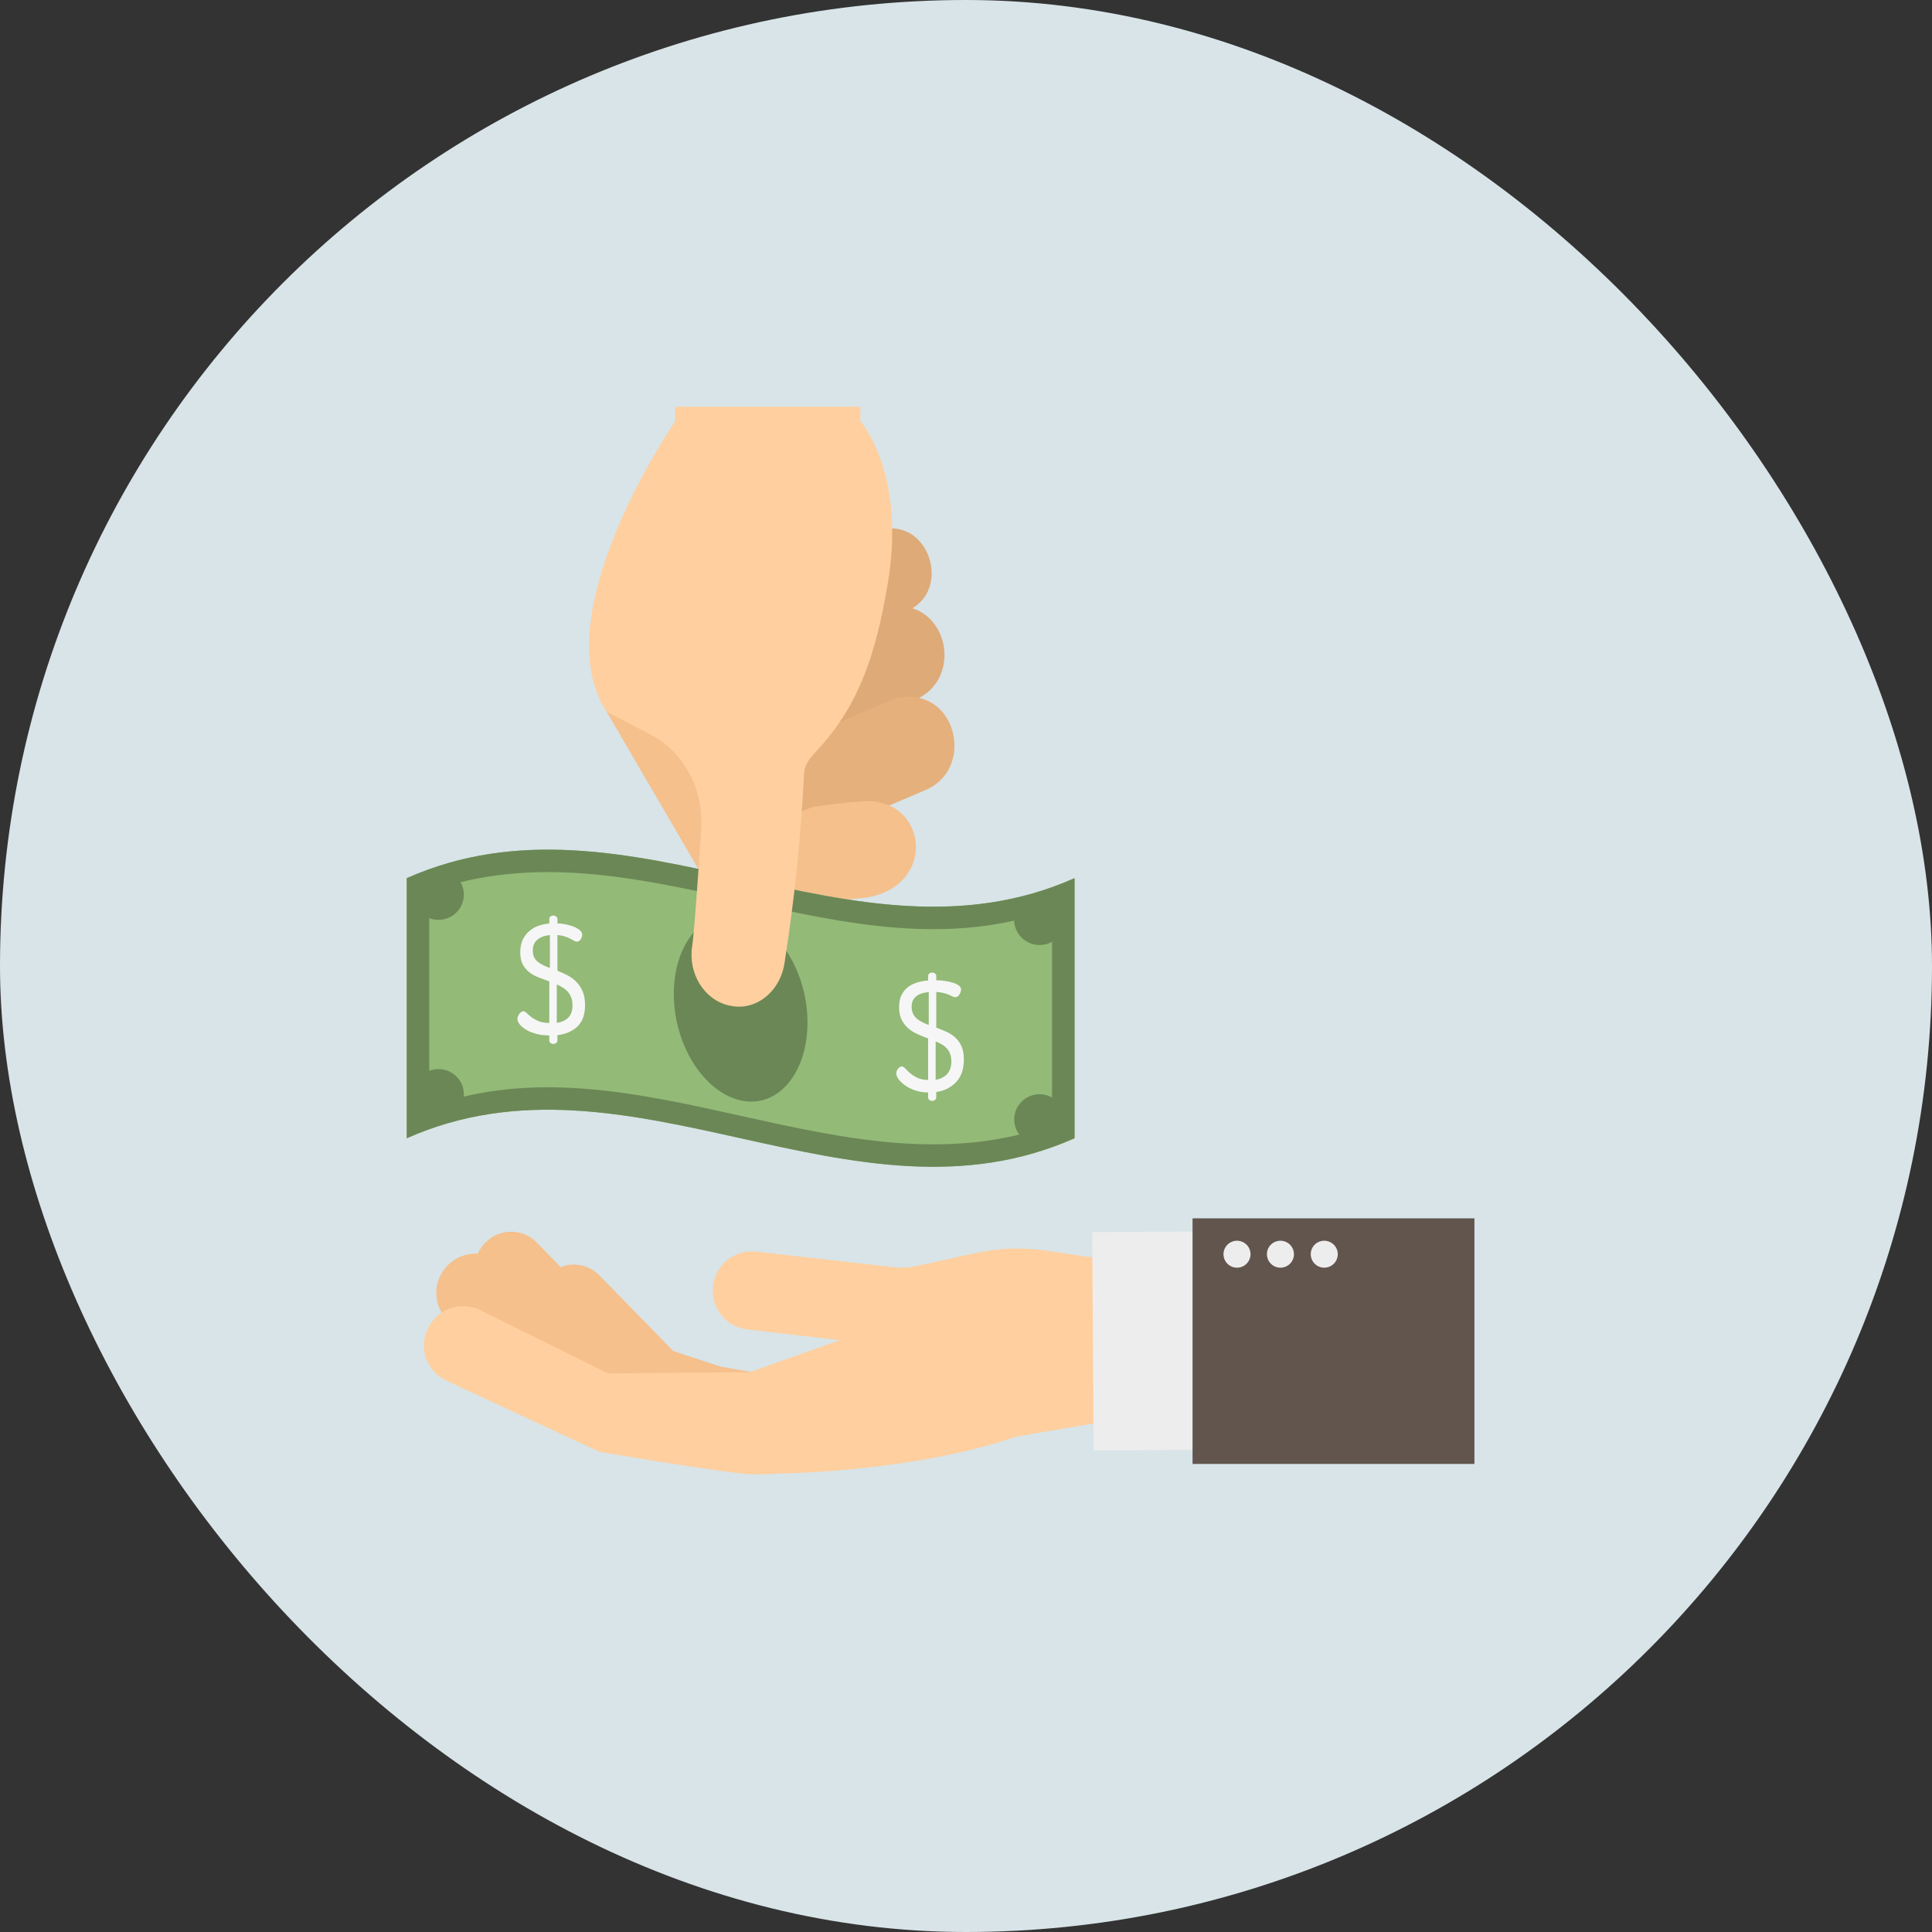 <svg width="152" height="152" viewBox="0 0 152 152" fill="none" xmlns="http://www.w3.org/2000/svg">
<rect x="0" y="0" width="152" height="152" fill="#333333" stroke="none"/>
<rect width="152" height="152" rx="76" fill="#D8E4E8"/>
<g clip-path="url(#clip0_154_2556)">
<path d="M59.332 107.98L56.726 107.528L52.97 106.294L47.157 100.34C46.342 99.507 45.135 99.286 44.113 99.686L42.226 97.753C41.143 96.643 39.361 96.619 38.248 97.701L38.208 97.74C37.937 98.004 37.732 98.308 37.592 98.635C36.615 98.579 35.627 98.991 34.987 99.827L34.951 99.875C33.926 101.213 34.182 103.124 35.522 104.145L45.034 111.397C45.063 111.419 45.096 111.431 45.126 111.452C45.213 111.516 45.309 111.571 45.404 111.625C45.489 111.672 45.574 111.719 45.662 111.758C45.75 111.795 45.837 111.824 45.927 111.855C46.034 111.891 46.141 111.924 46.25 111.947C46.285 111.954 46.315 111.97 46.35 111.975L58.135 114.075C59.796 114.371 61.382 113.268 61.679 111.611L61.69 111.55C61.986 109.895 60.991 108.276 59.332 107.98Z" fill="#F5C08C"/>
<path d="M89.793 99.492L82.248 98.388C80.433 98.123 78.585 98.188 76.793 98.579L72.095 99.607C71.516 99.734 70.918 99.765 70.33 99.698L59.497 98.475C57.822 98.279 56.303 99.474 56.108 101.145L56.099 101.206C55.903 102.877 57.102 104.391 58.777 104.588L66.057 105.442L58.985 107.956L47.832 108.054L37.795 103.079C36.285 102.329 34.452 102.944 33.701 104.451L33.672 104.506C32.922 106.012 33.538 107.842 35.049 108.59C35.049 108.59 47.138 114.223 47.172 114.223C47.172 114.223 56.119 115.754 58.952 115.985C59.486 116.028 60.227 115.964 60.989 115.947C64.132 115.88 72.915 115.455 79.956 113.022L89.794 111.354V99.492H89.793Z" fill="#FFCF9F"/>
<path d="M95.869 96.878L85.931 96.939L86.038 114.121L95.976 114.06L95.869 96.878Z" fill="#EDEDED"/>
<path d="M116 95.855H93.824V115.174H116V95.855Z" fill="#61554E"/>
<path d="M103.178 99.011C102.99 98.456 103.291 97.854 103.847 97.669C104.405 97.484 105.006 97.784 105.194 98.338C105.379 98.893 105.079 99.495 104.523 99.68C103.965 99.867 103.363 99.567 103.178 99.011Z" fill="#EDEDED"/>
<path d="M99.731 99.011C99.543 98.456 99.844 97.854 100.4 97.669C100.958 97.484 101.559 97.784 101.747 98.338C101.932 98.893 101.632 99.495 101.076 99.68C100.52 99.867 99.916 99.567 99.731 99.011Z" fill="#EDEDED"/>
<path d="M96.313 99.012C96.127 98.456 96.428 97.856 96.984 97.669C97.54 97.484 98.143 97.784 98.33 98.338C98.516 98.893 98.215 99.495 97.659 99.68C97.102 99.867 96.498 99.567 96.313 99.012Z" fill="#EDEDED"/>
<path d="M69.669 47.822L64.96 49.627C62.935 50.404 61.818 52.631 62.464 54.604L62.489 54.676C63.135 56.648 65.301 57.616 67.326 56.84L72.033 55.035C76.034 53.33 74.449 46.727 69.669 47.822Z" fill="#DEAA78"/>
<path d="M68.956 41.764L65.24 43.393C63.643 44.094 62.873 46.063 63.521 47.79L63.545 47.854C64.195 49.581 66.014 50.414 67.612 49.713L71.329 48.084C75.034 46.556 73.094 40.403 68.956 41.764Z" fill="#DEAA78"/>
<path d="M70.455 54.94L63.473 57.913C61.449 58.69 61.041 59.763 61.688 61.735L61.002 62.962C61.649 64.933 63.813 65.903 65.839 65.127L72.821 62.154C76.82 60.447 75.236 53.844 70.455 54.94Z" fill="#E6B07C"/>
<path d="M67.468 63.088C66.739 63.096 64.543 63.399 64.543 63.399C62.404 63.63 60.826 65.487 61.018 67.547L61.025 67.622C61.217 69.681 58.147 71.641 60.285 71.409L68.168 70.62C73.995 69.642 72.882 62.301 67.468 63.088Z" fill="#F5C08C"/>
<path d="M47.723 55.991L55.287 68.956L56.636 57.575L47.723 55.991Z" fill="#F5C08C"/>
<path fill-rule="evenodd" clip-rule="evenodd" d="M84.54 89.552C67.026 97.329 49.513 81.776 32 89.552C32 82.732 32 75.91 32 69.09C49.513 61.314 67.026 76.866 84.54 69.09C84.54 75.912 84.54 82.732 84.54 89.552Z" fill="#93BA77"/>
<path fill-rule="evenodd" clip-rule="evenodd" d="M82.77 71.566C82.77 77.209 82.77 82.852 82.77 88.496C66.437 94.33 50.104 81.244 33.772 87.078C33.772 81.435 33.772 75.791 33.772 70.148C50.104 64.314 66.437 77.4 82.77 71.566ZM84.54 69.09C67.026 76.866 49.513 61.314 32 69.09C32 75.912 32 82.732 32 89.552C49.513 81.776 67.026 97.329 84.54 89.552C84.54 82.732 84.54 75.912 84.54 69.09Z" fill="#6B8756"/>
<path fill-rule="evenodd" clip-rule="evenodd" d="M63.528 80.443C63.529 84.453 61.175 87.229 58.271 86.573C55.366 85.917 53.013 82.201 53.013 78.202C53.013 74.192 55.366 71.416 58.271 72.072C61.175 72.728 63.528 76.443 63.528 80.443Z" fill="#6B8756"/>
<path d="M43.215 81.463C42.827 81.461 42.479 81.42 42.171 81.334C41.862 81.247 41.598 81.139 41.381 81.006C41.163 80.873 40.996 80.734 40.881 80.586C40.765 80.436 40.708 80.296 40.708 80.164C40.708 80.039 40.755 79.909 40.851 79.775C40.944 79.639 41.051 79.569 41.167 79.562C41.249 79.556 41.338 79.602 41.432 79.698C41.526 79.792 41.647 79.897 41.795 80.011C41.944 80.126 42.129 80.231 42.351 80.331C42.575 80.429 42.861 80.478 43.216 80.478C43.216 79.389 43.216 78.302 43.216 77.213C42.945 77.114 42.67 77.011 42.394 76.906C42.118 76.801 41.873 76.67 41.659 76.505C41.446 76.342 41.271 76.136 41.135 75.886C40.998 75.635 40.93 75.314 40.93 74.92C40.93 74.534 40.996 74.202 41.128 73.928C41.261 73.653 41.435 73.424 41.654 73.241C41.871 73.058 42.117 72.92 42.387 72.829C42.659 72.737 42.936 72.679 43.216 72.654C43.216 72.531 43.216 72.408 43.216 72.285C43.215 72.219 43.247 72.159 43.308 72.107C43.369 72.054 43.447 72.028 43.535 72.029C43.619 72.031 43.692 72.058 43.759 72.114C43.825 72.169 43.857 72.23 43.857 72.296C43.857 72.412 43.857 72.529 43.857 72.645C44.079 72.649 44.305 72.677 44.535 72.728C44.767 72.778 44.976 72.841 45.165 72.919C45.355 72.996 45.508 73.088 45.628 73.195C45.748 73.303 45.807 73.419 45.807 73.543C45.807 73.641 45.769 73.758 45.69 73.894C45.611 74.029 45.502 74.092 45.363 74.082C45.296 74.078 45.224 74.053 45.148 74.007C45.069 73.962 44.971 73.908 44.851 73.844C44.732 73.78 44.591 73.724 44.431 73.672C44.27 73.621 44.079 73.584 43.857 73.563C43.857 74.5 43.857 75.436 43.857 76.371C44.119 76.475 44.381 76.595 44.641 76.729C44.898 76.864 45.131 77.034 45.338 77.24C45.543 77.446 45.711 77.698 45.837 77.995C45.966 78.292 46.03 78.65 46.029 79.07C46.029 79.826 45.826 80.391 45.424 80.767C45.02 81.144 44.498 81.364 43.856 81.44C43.856 81.587 43.856 81.734 43.856 81.88C43.856 81.945 43.822 82.003 43.757 82.056C43.691 82.107 43.616 82.133 43.534 82.132C43.445 82.13 43.368 82.104 43.307 82.049C43.244 81.995 43.214 81.936 43.215 81.871C43.215 81.734 43.215 81.598 43.215 81.463ZM41.917 74.769C41.917 74.982 41.95 75.162 42.023 75.307C42.092 75.453 42.189 75.576 42.312 75.675C42.436 75.775 42.579 75.863 42.744 75.939C42.907 76.016 43.081 76.088 43.262 76.154C43.262 75.292 43.262 74.429 43.262 73.567C43.072 73.583 42.898 73.619 42.737 73.674C42.577 73.729 42.433 73.805 42.311 73.902C42.188 73.999 42.09 74.119 42.021 74.262C41.952 74.403 41.917 74.573 41.917 74.769ZM45.041 79.1C45.041 78.869 45.009 78.667 44.943 78.491C44.876 78.316 44.789 78.164 44.678 78.036C44.567 77.908 44.437 77.799 44.29 77.707C44.141 77.616 43.979 77.531 43.807 77.454C43.807 78.46 43.807 79.465 43.807 80.472C44.202 80.414 44.507 80.277 44.721 80.052C44.934 79.828 45.041 79.511 45.041 79.1Z" fill="#F6F6F6"/>
<path d="M73.02 85.949C72.633 85.945 72.284 85.887 71.976 85.779C71.667 85.671 71.403 85.537 71.186 85.378C70.968 85.22 70.802 85.058 70.686 84.893C70.57 84.727 70.513 84.577 70.513 84.446C70.513 84.323 70.56 84.2 70.654 84.078C70.747 83.957 70.854 83.901 70.971 83.908C71.054 83.913 71.141 83.969 71.236 84.075C71.33 84.18 71.451 84.298 71.599 84.426C71.747 84.554 71.933 84.675 72.155 84.787C72.377 84.9 72.665 84.96 73.02 84.965C73.02 83.876 73.02 82.787 73.02 81.7C72.747 81.599 72.474 81.487 72.198 81.367C71.923 81.246 71.677 81.093 71.463 80.909C71.249 80.725 71.075 80.498 70.939 80.23C70.803 79.962 70.735 79.63 70.735 79.237C70.735 78.851 70.802 78.529 70.932 78.271C71.064 78.013 71.24 77.805 71.457 77.643C71.675 77.483 71.921 77.365 72.191 77.288C72.463 77.21 72.74 77.162 73.02 77.141C73.02 77.018 73.02 76.895 73.02 76.772C73.02 76.706 73.049 76.648 73.112 76.594C73.173 76.541 73.25 76.515 73.339 76.516C73.421 76.516 73.496 76.542 73.562 76.596C73.629 76.65 73.661 76.71 73.661 76.776C73.661 76.892 73.661 77.009 73.661 77.125C73.883 77.123 74.109 77.14 74.339 77.176C74.57 77.21 74.78 77.256 74.968 77.313C75.158 77.371 75.312 77.444 75.431 77.535C75.552 77.627 75.612 77.735 75.612 77.858C75.61 77.956 75.573 78.079 75.494 78.224C75.413 78.37 75.307 78.446 75.167 78.453C75.1 78.457 75.028 78.44 74.952 78.401C74.873 78.365 74.774 78.318 74.655 78.266C74.536 78.213 74.396 78.166 74.235 78.123C74.074 78.083 73.883 78.056 73.661 78.04C73.661 78.977 73.661 79.913 73.661 80.848C73.923 80.945 74.185 81.052 74.444 81.168C74.702 81.282 74.935 81.43 75.142 81.613C75.347 81.796 75.516 82.025 75.641 82.305C75.77 82.583 75.832 82.931 75.832 83.35C75.834 84.107 75.631 84.704 75.228 85.129C74.824 85.554 74.3 85.822 73.659 85.918C73.659 86.063 73.659 86.211 73.659 86.356C73.659 86.421 73.627 86.48 73.561 86.534C73.494 86.587 73.419 86.613 73.338 86.613C73.248 86.613 73.173 86.585 73.11 86.532C73.048 86.478 73.019 86.418 73.019 86.353C73.02 86.22 73.02 86.085 73.02 85.949ZM71.722 79.197C71.722 79.41 71.757 79.592 71.828 79.743C71.897 79.892 71.994 80.022 72.118 80.13C72.24 80.238 72.384 80.332 72.55 80.415C72.714 80.497 72.887 80.573 73.069 80.641C73.069 79.778 73.069 78.916 73.069 78.053C72.879 78.068 72.704 78.099 72.543 78.148C72.384 78.197 72.241 78.266 72.118 78.356C71.994 78.446 71.897 78.558 71.828 78.695C71.758 78.833 71.722 79 71.722 79.197ZM74.846 83.507C74.846 83.276 74.814 83.076 74.748 82.908C74.681 82.738 74.594 82.594 74.483 82.473C74.372 82.355 74.242 82.252 74.095 82.169C73.946 82.085 73.786 82.007 73.612 81.935C73.612 82.941 73.612 83.948 73.612 84.953C74.009 84.886 74.312 84.728 74.526 84.487C74.74 84.245 74.846 83.917 74.846 83.507Z" fill="#F6F6F6"/>
<path fill-rule="evenodd" clip-rule="evenodd" d="M36.493 70.391C36.493 71.484 35.597 72.371 34.493 72.371C33.389 72.371 32.495 71.486 32.495 70.391C32.495 69.299 33.389 68.412 34.493 68.412C35.597 68.413 36.493 69.299 36.493 70.391Z" fill="#6B8756"/>
<path fill-rule="evenodd" clip-rule="evenodd" d="M36.493 86.09C36.493 87.183 35.597 88.069 34.493 88.069C33.389 88.069 32.495 87.183 32.495 86.09C32.495 84.996 33.389 84.111 34.493 84.111C35.597 84.109 36.493 84.996 36.493 86.09Z" fill="#6B8756"/>
<path fill-rule="evenodd" clip-rule="evenodd" d="M83.789 88.069C83.789 89.161 82.893 90.048 81.791 90.048C80.686 90.048 79.791 89.161 79.791 88.069C79.791 86.976 80.687 86.089 81.791 86.089C82.894 86.091 83.789 86.976 83.789 88.069Z" fill="#6B8756"/>
<path fill-rule="evenodd" clip-rule="evenodd" d="M83.789 72.371C83.789 73.465 82.893 74.35 81.791 74.35C80.686 74.35 79.791 73.464 79.791 72.371C79.791 71.278 80.687 70.392 81.791 70.392C82.894 70.392 83.789 71.278 83.789 72.371Z" fill="#6B8756"/>
<path d="M53.124 33.126H53.13C53.13 33.126 42.681 48.299 47.723 55.992L51.173 57.785C53.805 59.151 55.391 62.128 55.168 65.275C55.139 65.69 55.114 66.052 55.096 66.327L54.958 68.343C54.735 71.558 54.558 73.795 54.456 74.437C54.125 76.579 55.392 78.666 57.361 79.109L57.44 79.123C59.409 79.566 61.365 78.074 61.721 75.77C62.499 70.834 63.012 65.852 63.257 60.853C63.257 60.846 63.259 60.84 63.259 60.833C63.303 60.03 63.866 59.499 64.389 58.925C67.557 55.452 68.904 51.54 69.851 45.877C71.301 37.198 67.689 33.127 67.689 33.127V18.593H53.124V33.126Z" fill="#FFCF9F"/>
</g>
<defs>
<clipPath id="clip0_154_2556">
<rect width="84" height="84" fill="white" transform="translate(32 32)"/>
</clipPath>
</defs>
</svg>
